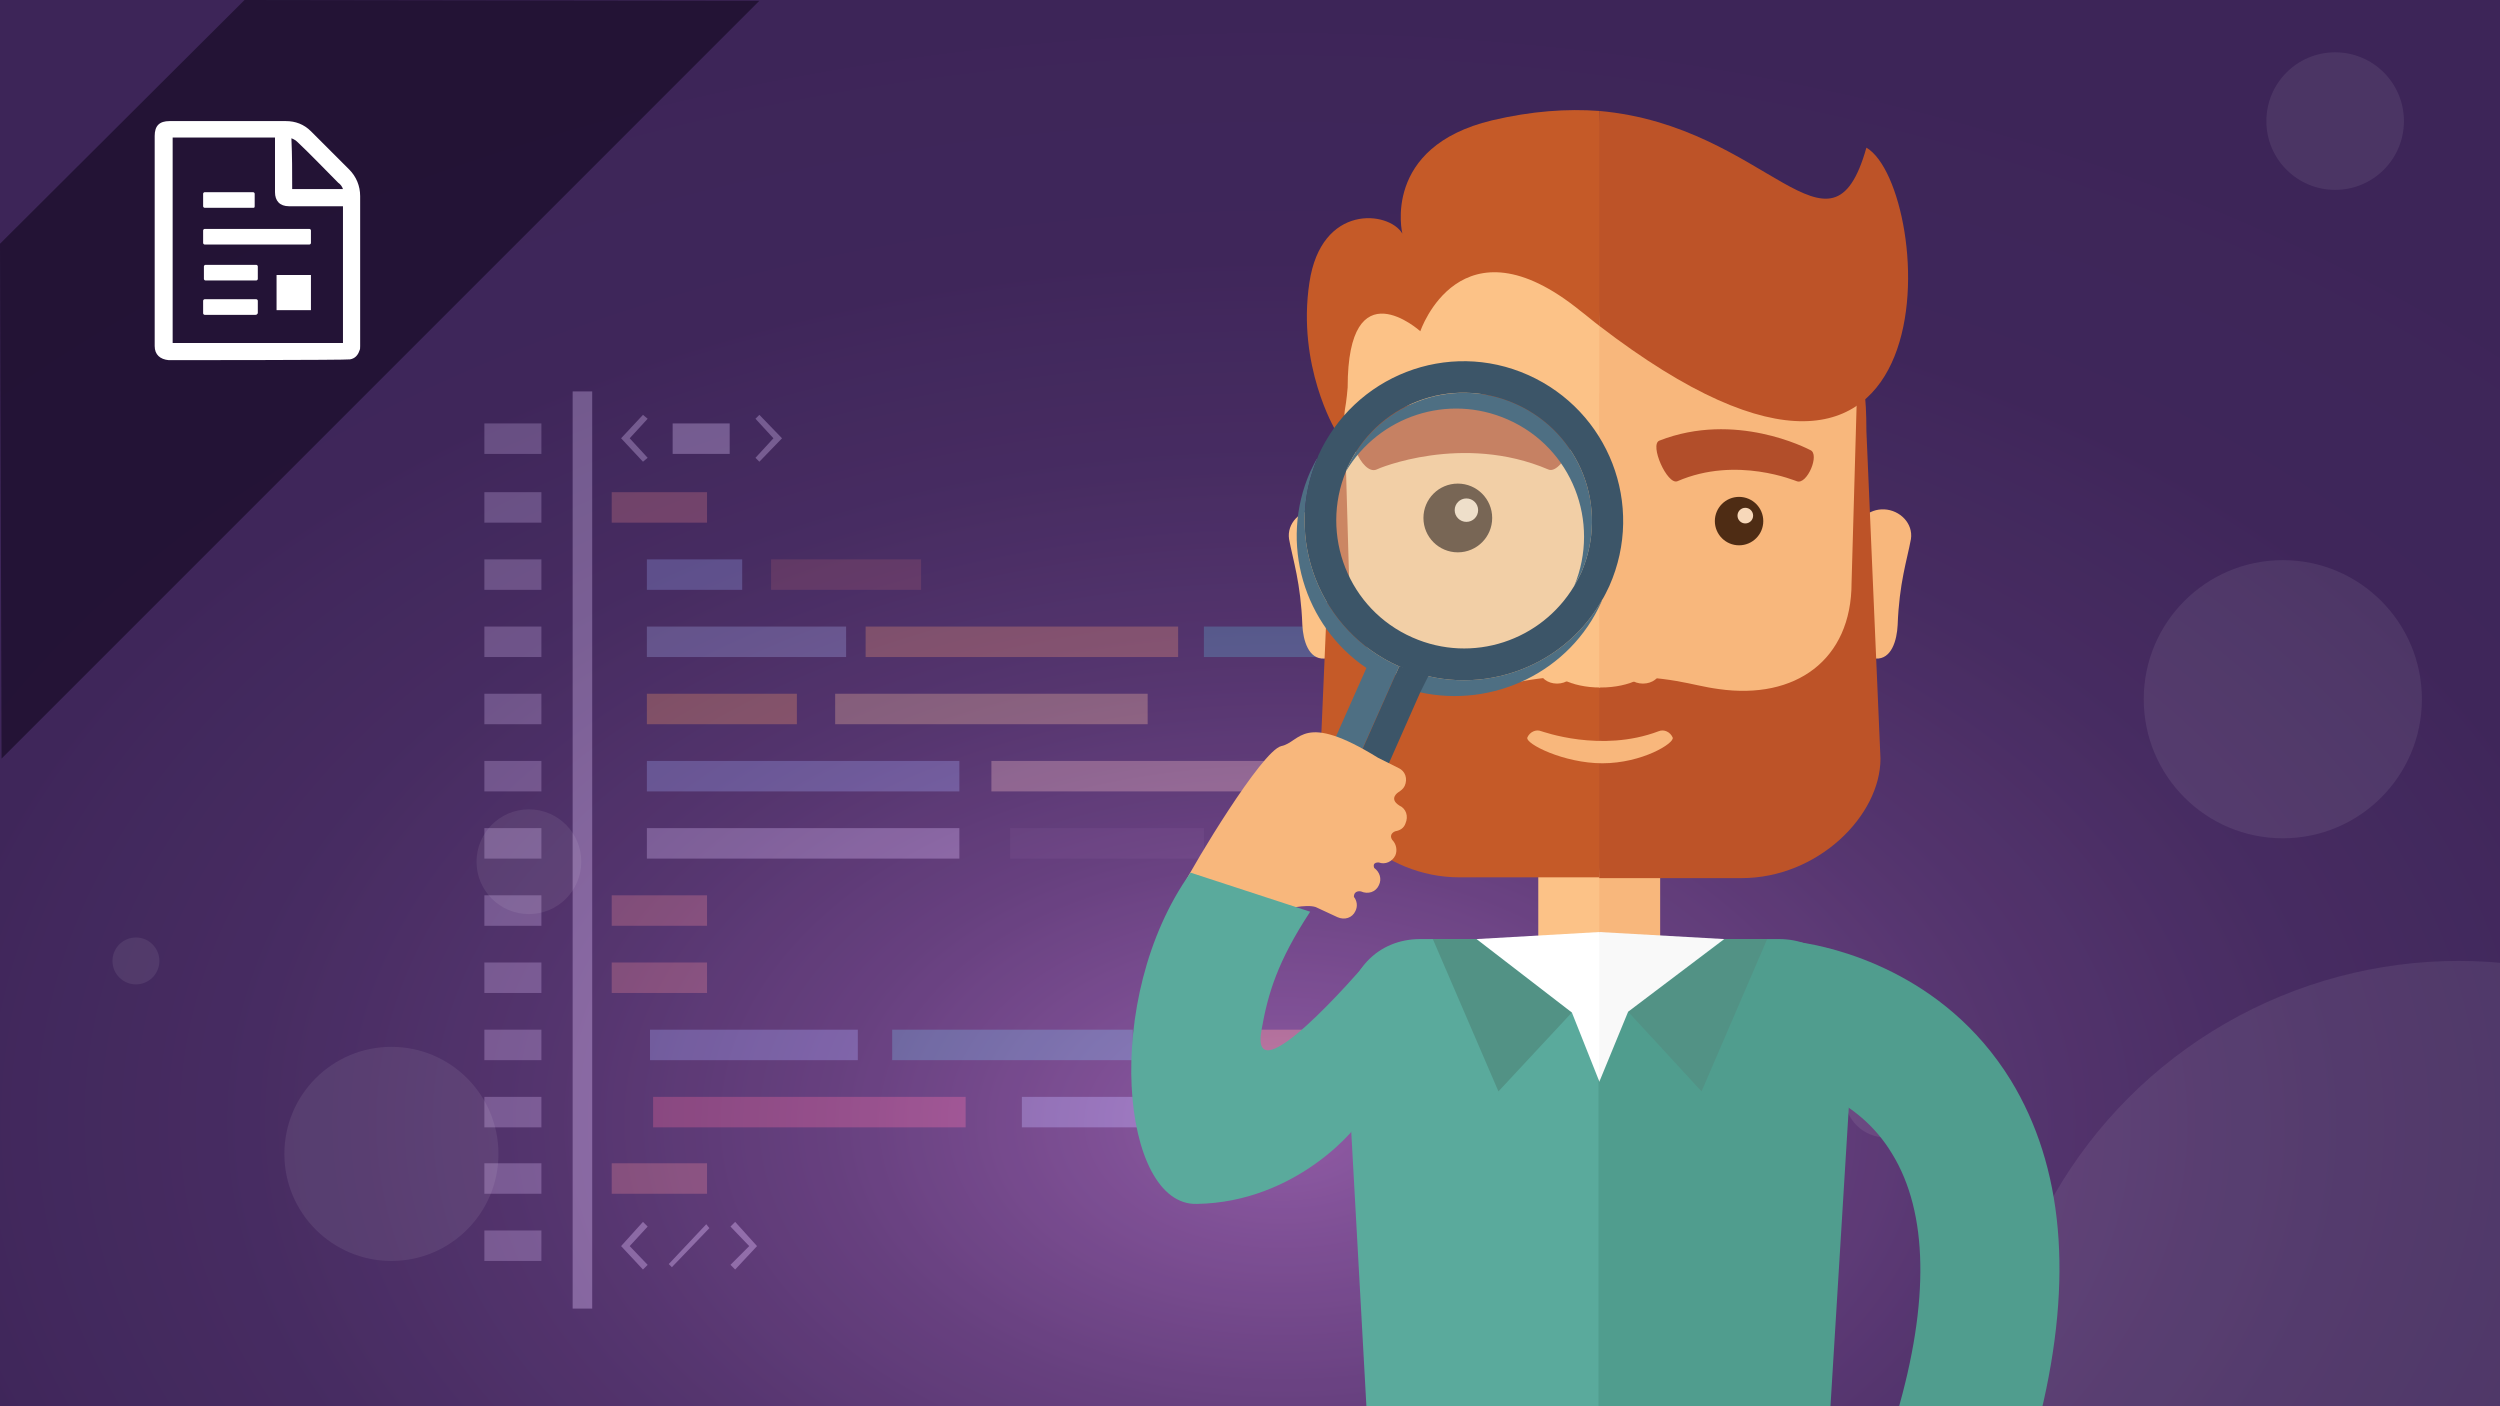 <?xml version="1.0" encoding="utf-8"?>
<!-- Generator: Adobe Illustrator 19.2.1, SVG Export Plug-In . SVG Version: 6.00 Build 0)  -->
<svg version="1.1" id="Слой_1" xmlns="http://www.w3.org/2000/svg" xmlns:xlink="http://www.w3.org/1999/xlink" x="0px" y="0px"
	 width="320px" height="180px" viewBox="0 0 320 180" enable-background="new 0 0 320 180" xml:space="preserve">
<rect x="0" y="0" width="320" height="180" fill="#808080" stroke="none"/>
<radialGradient id="SVGID_1_" cx="164.08" cy="143.667" r="228.253" gradientTransform="matrix(1 2.749416e-003 -1.747780e-003 0.636 0.251 51.888)" gradientUnits="userSpaceOnUse">
	<stop  offset="0" style="stop-color:#B673D0"/>
	<stop  offset="9.158474e-002" style="stop-color:#A065BC"/>
	<stop  offset="0.245" style="stop-color:#8251A0"/>
	<stop  offset="0.406" style="stop-color:#6A428A"/>
	<stop  offset="0.578" style="stop-color:#59377A"/>
	<stop  offset="0.765" style="stop-color:#4F3071"/>
	<stop  offset="1" style="stop-color:#4C2E6E"/>
</radialGradient>
<rect fill="url(#SVGID_1_)" width="320" height="180"/>
<g opacity="0.2">
	<rect width="320" height="180"/>
	<rect x="73.3" y="50.1" fill="#FFFFFF" width="2.5" height="117.4"/>
	<rect x="62" y="54.2" fill="#C9C9C9" width="7.3" height="3.9"/>
	<g>
		<rect x="78.3" y="63" fill="#E27C3E" width="12.2" height="3.9"/>
		<rect x="62" y="63" fill="#C9C9C9" width="7.3" height="3.9"/>
	</g>
	<g>
		<rect x="62" y="114.6" fill="#C9C9C9" width="7.3" height="3.9"/>
		<rect x="78.3" y="114.6" fill="#E27C3E" width="12.2" height="3.9"/>
	</g>
	<g>
		<rect x="62" y="123.2" fill="#C9C9C9" width="7.3" height="3.9"/>
		<rect x="78.3" y="123.2" fill="#E27C3E" width="12.2" height="3.9"/>
	</g>
	<g>
		<rect x="62" y="148.9" fill="#C9C9C9" width="7.3" height="3.9"/>
		<rect x="62" y="157.5" fill="#C9C9C9" width="7.3" height="3.9"/>
		<rect x="78.3" y="148.9" fill="#E27C3E" width="12.2" height="3.9"/>
	</g>
	<g>
		<rect x="62" y="131.8" fill="#C9C9C9" width="7.3" height="3.9"/>
		<rect x="83.2" y="131.8" fill="#77B3D4" width="26.6" height="3.9"/>
		<rect x="114.2" y="131.8" fill="#1ABC9C" width="30.8" height="3.9"/>
		<rect x="149.3" y="131.8" fill="#F39C12" width="19.1" height="3.9"/>
	</g>
	<g>
		<rect x="62" y="71.6" fill="#C9C9C9" width="7.3" height="3.9"/>
		<rect x="82.8" y="71.6" fill="#77B3D4" width="12.2" height="3.9"/>
		<rect x="98.7" y="71.6" fill="#7D3D11" width="19.2" height="3.9"/>
	</g>
	<g>
		<rect x="62" y="80.2" fill="#C9C9C9" width="7.3" height="3.9"/>
		<rect x="154.1" y="80.2" fill="#1ABC9C" width="19.2" height="3.9"/>
		<rect x="82.8" y="80.2" fill="#89C0C7" width="25.5" height="3.9"/>
		<rect x="110.8" y="80.2" fill="#F39C12" width="40" height="3.9"/>
	</g>
	<g>
		<rect x="62" y="106" fill="#C9C9C9" width="7.3" height="3.9"/>
		<rect x="82.8" y="106" fill="#D0D7D8" width="40" height="3.9"/>
		<rect x="129.3" y="106" fill="#231F20" width="24.8" height="3.9"/>
		<rect x="159.1" y="106" fill="#89C0C7" width="24.8" height="3.9"/>
	</g>
	<g>
		<rect x="62" y="97.4" fill="#C9C9C9" width="7.3" height="3.9"/>
		<rect x="82.8" y="97.4" fill="#77B3D4" width="40" height="3.9"/>
		<rect x="126.9" y="97.4" fill="#FADE85" width="40" height="3.9"/>
	</g>
	<g>
		<rect x="62" y="140.4" fill="#C9C9C9" width="7.3" height="3.9"/>
		<rect x="83.6" y="140.4" fill="#E74C3C" width="40" height="3.9"/>
		<rect x="130.8" y="140.4" fill="#89C0C7" width="40" height="3.9"/>
	</g>
	<g>
		<rect x="62" y="88.8" fill="#C9C9C9" width="7.3" height="3.9"/>
		<rect x="82.8" y="88.8" fill="#FFA200" width="19.2" height="3.9"/>
		<rect x="106.9" y="88.8" fill="#FFD54E" width="40" height="3.9"/>
	</g>
	<g>
		<polygon fill="#FFFFFF" points="82.9,53.6 82.3,53.1 79.5,56.1 79.5,56.1 79.5,56.1 82.3,59.1 82.9,58.6 80.6,56.1 		"/>
		<rect x="86.1" y="54.2" fill="#FFFFFF" width="7.3" height="3.9"/>
		<polygon fill="#FFFFFF" points="96.7,53.6 97.2,53.1 100.1,56.1 100.1,56.1 100.1,56.1 97.2,59.1 96.7,58.6 99,56.1 		"/>
	</g>
	<g>
		<polygon fill="#FFFFFF" points="82.9,157 82.3,156.4 79.5,159.5 79.5,159.5 79.5,159.5 82.3,162.5 82.9,161.9 80.6,159.5 		"/>
		<polygon fill="#FFFFFF" points="93.5,157 94.1,156.4 96.9,159.5 96.9,159.5 96.9,159.5 94.1,162.5 93.5,161.9 95.9,159.5 		"/>
		<polygon fill="#FFFFFF" points="86,162.2 85.6,161.8 90.4,156.7 90.8,157.2 		"/>
	</g>
</g>
<g opacity="0.5">
	<defs>
		<rect id="SVGID_2_" opacity="0.5" width="320" height="180"/>
	</defs>
	<clipPath id="SVGID_3_">
		<use xlink:href="#SVGID_2_"  overflow="visible"/>
	</clipPath>
	<circle opacity="0.15" clip-path="url(#SVGID_3_)" fill="#FFFFFF" cx="50.1" cy="147.7" r="13.7"/>
	<circle opacity="0.15" clip-path="url(#SVGID_3_)" fill="#FFFFFF" cx="298.9" cy="15.5" r="8.8"/>
	<circle opacity="0.15" clip-path="url(#SVGID_3_)" fill="#FFFFFF" cx="241.4" cy="140.3" r="5.3"/>
	<circle opacity="0.15" clip-path="url(#SVGID_3_)" fill="#FFFFFF" cx="292.2" cy="89.5" r="17.8"/>
	<circle opacity="0.15" clip-path="url(#SVGID_3_)" fill="#FFFFFF" cx="17.4" cy="123" r="3"/>
	<circle opacity="0.15" clip-path="url(#SVGID_3_)" fill="#FFFFFF" cx="67.7" cy="110.3" r="6.7"/>
	<circle opacity="0.15" clip-path="url(#SVGID_3_)" fill="#FFFFFF" cx="314.7" cy="182.7" r="59.7"/>
</g>
<g>
	<g>
		<polygon fill="#F8B77C" points="212.5,110 204.7,110 203.8,115.2 204.7,120.6 212.5,120.6 		"/>
		<rect x="196.9" y="110" fill="#FCC287" width="7.8" height="10.6"/>
	</g>
	<g>
		<g>
			<path fill="#509D8E" d="M242.2,147.7c4.6,7.5,4.8,18.9,0.6,33.3h18.4c4.2-17.4,2.9-31.7-3.8-42.7c-8.6-14-22.9-17.1-27.1-17.7
				l-2.6,17.6C229.9,138.6,237.7,140.2,242.2,147.7z"/>
		</g>
		<g>
			<g>
				<path fill="#5AAA9C" d="M181.8,120.2c-5.3,0-9.6,3.9-9.6,10.9l2.7,48.9h29.9l0.8-26.8l-0.8-33H181.8z"/>
			</g>
			<g>
				<path fill="#509D8E" d="M237.3,131.1c0-7-4.3-10.9-9.6-10.9h-23.1V180h29.7L237.3,131.1z"/>
			</g>
		</g>
		<g>
			<polygon fill="#529285" points="191.8,139.7 201.2,129.6 189,120.2 183.4,120.2 			"/>
		</g>
		<g>
			<polygon fill="#529285" points="217.8,139.7 208.4,129.5 220.8,120.2 226.2,120.2 			"/>
		</g>
		<g>
			<polygon fill="#F9F9F9" points="204.7,119.3 203.8,127.4 204.7,138.4 204.7,138.5 208.4,129.5 220.7,120.2 			"/>
			<polygon fill="#FFFFFF" points="189,120.2 201.2,129.6 204.7,138.4 204.7,119.3 			"/>
		</g>
	</g>
	<g>
		<g>
			<path fill="#F8B77C" d="M242.9,80c-0.1,2-0.8,4.4-2.8,4.3l0,0c-2-0.1-3.5-1.8-3.4-3.8l0.7-11.9c0.1-2,1.8-3.5,3.8-3.4l0,0
				c2,0.1,3.7,1.8,3.4,3.8C244.1,71.7,243.1,74.6,242.9,80z"/>
		</g>
		<g>
			<path fill="#FCC287" d="M166.7,80c0.1,2,0.8,4.4,2.8,4.3l0,0c2-0.1,3.5-1.8,3.4-3.8l-0.7-11.9c-0.1-2-1.8-3.5-3.8-3.4l0,0
				c-2,0.1-3.7,1.8-3.4,3.8C165.5,71.7,166.5,74.6,166.7,80z"/>
		</g>
		<g>
			<g>
				<path fill="#FCC287" d="M237.2,85.4c0,9.4-7.6,17-16.9,17h-30.9c-9.3,0-16.9-7.6-16.9-17l-1.7-39.4c0-9.4,7.6-17,16.9-17h34.3
					c9.3,0,16.9,7.6,16.9,17L237.2,85.4z"/>
			</g>
			<g>
				<g>
					<path fill="#F8B77C" d="M221.8,28.9h-17.1v73.4h15.4c9.3,0,16.9-7.6,16.9-17l1.7-39.4C238.7,36.5,231.1,28.9,221.8,28.9z"/>
				</g>
			</g>
		</g>
		<g>
			<g>
				<path fill="#C55A28" d="M189.7,88.2c-9.7,1.4-17-3.8-17-13.6l-0.8-28.1c-0.7,1.9-1.1,4-1.1,8.7L169,97c0,7.3,8,15.3,17.8,15.3
					h17.9l0.8-10.4l-0.8-15.5C195.4,86.5,193.4,87.7,189.7,88.2z"/>
			</g>
			<g>
				<path fill="#BD5328" d="M238.9,55.2c0-4.7-0.4-6.8-1.1-8.7l-0.8,28.1c0,9.9-7.2,15-17,13.6c-3.8-0.5-5.7-1.7-15.1-1.7
					c-0.1,0-0.1,0-0.2,0v25.9h18.2c9.8,0,17.8-8,17.8-15.3L238.9,55.2z"/>
			</g>
		</g>
		<g>
			<g>
				<path fill="#F8B77C" d="M205.1,97.7c-4.9,0-9.9-2.5-9.6-3.3c0.3-0.7,1.1-1.1,1.8-0.8l0,0c0.1,0,7.6,2.8,15,0
					c0.7-0.3,1.5,0.1,1.8,0.8C214.4,95.1,210.2,97.7,205.1,97.7z"/>
			</g>
		</g>
		<g>
			<g>
				<path fill="#B24E2A" d="M214.7,61.6c7.6-3.3,15.2,0,15.3,0c1.3,0.5,3-3.5,1.7-4c-0.4-0.2-9.6-5-19.3-1.2
					C211.1,56.9,213.4,62.1,214.7,61.6z"/>
			</g>
		</g>
		<g>
			<g>
				<ellipse fill="#4E2C14" cx="222.6" cy="66.7" rx="3.1" ry="3.1"/>
			</g>
			<g>
				<ellipse fill="#F7D8BA" cx="223.4" cy="66" rx="1" ry="1"/>
			</g>
		</g>
		<g>
			<g>
				<path fill="#BD5328" d="M198.2,60.1c-11-4.7-21.9-0.1-22,0c-1.9,0.8-4.3-5-2.4-5.8c0.6-0.2,13.9-7.3,27.8-1.7
					C203.4,53.3,200.1,60.9,198.2,60.1z"/>
			</g>
		</g>
		<g>
			<g>
				<path fill="#FCC287" d="M198.1,84.6c0,1.9,3.1,3.4,6.7,3.4l-0.2-37.7C202.2,53.2,198.1,84.6,198.1,84.6z"/>
			</g>
			<g>
				<path fill="#F8B77C" d="M208.3,63.2c-1.4-8.1-2.5-12-3.6-12.9V88c0.1,0,0.1,0,0.2,0c3.7,0,6.7-1.5,6.7-3.4
					C211.5,84.6,210.3,74.3,208.3,63.2z"/>
			</g>
		</g>
		<g>
			<ellipse fill="#FCC287" cx="199.3" cy="85.8" rx="2.2" ry="1.7"/>
		</g>
		<g>
			<ellipse fill="#F8B77C" cx="210.3" cy="85.8" rx="2.2" ry="1.7"/>
		</g>
		<g>
			<g>
				<path fill="#C55A28" d="M191,15.4c-14.2,3.4-11.5,14.5-11.5,14.5c-1.7-2.9-10.4-3.9-11.9,6.3C166,46.8,170.9,55,170.9,55
					s1.1,0.6,1.6-5.4c0-15.6,9.3-7.2,9.3-7.2s5.1-15.1,20.5-2.6c0.8,0.6,1.6,1.3,2.4,1.9l0.8-15.3l-0.8-12.2
					C200.6,13.9,196.1,14.2,191,15.4z"/>
			</g>
			<g>
				<path fill="#BD5328" d="M238.9,18.9c-4.6,16.3-12.6-2.8-34.2-4.7v27.5C251.2,77.4,247.6,24,238.9,18.9z"/>
			</g>
		</g>
		<g>
			<g>
				<ellipse fill="#4E2C14" cx="186.6" cy="66.3" rx="4.4" ry="4.4"/>
			</g>
			<g>
				<ellipse fill="#F7D8BA" cx="187.7" cy="65.3" rx="1.5" ry="1.5"/>
			</g>
		</g>
	</g>
	<circle opacity="0.3" fill="#D9EDEF" cx="187.1" cy="67.7" r="16.6"/>
	<g>
		<path fill="none" d="M193,53.8c-7.6-3.4-16.5-0.4-20.7,6.6c-3.4,8.2,0.3,17.7,8.5,21.3c7.6,3.4,16.5,0.4,20.7-6.6
			C204.9,66.9,201.1,57.4,193,53.8z"/>
		<path fill="#4E6F83" d="M194,51.7c-8.3-3.7-17.9,0.1-21.6,8.3c0,0.1-0.1,0.2-0.1,0.3c4.2-7,13-10,20.7-6.6
			c8.2,3.6,11.9,13.1,8.5,21.3c0.3-0.6,0.6-1.1,0.9-1.7C206,65,202.3,55.4,194,51.7z"/>
		<path fill="#4E6F83" d="M179.1,85.3c-10.2-4.5-14.9-16.5-10.4-26.8c-0.4,0.6-0.7,1.3-1,1.9c-4,9.1-0.8,19.7,7.2,25.1l-9.5,21.4
			l3.4,1.5L179.1,85.3l3.4,1.6l-0.8,1.7C191.1,90.7,201,86,205,77c0,0,0-0.1,0-0.1C199.9,85.8,188.7,89.6,179.1,85.3z"/>
		<path fill="#3C5568" d="M195.6,48c-10.3-4.6-22.3,0.1-26.9,10.4c0,0,0,0.1,0,0.1c-4.5,10.3,0.2,22.3,10.4,26.8
			c9.6,4.3,20.8,0.5,25.9-8.4c0.4-0.6,0.7-1.3,1-1.9C210.6,64.6,205.9,52.6,195.6,48z M202.4,73.3c-0.3,0.6-0.6,1.2-0.9,1.7
			c-4.2,7-13,10-20.7,6.6c-8.2-3.6-11.9-13.1-8.5-21.3c0-0.1,0.1-0.2,0.1-0.3c3.7-8.3,13.3-12,21.6-8.3
			C202.3,55.4,206,65,202.4,73.3z"/>
		<polygon fill="#3C5568" points="179.1,85.3 168.8,108.5 168.8,108.5 172.3,110.1 181.8,88.6 183,86.2 		"/>
	</g>
	<g>
		<path fill="#F8B77C" d="M168.4,116.1l2.8,1.3c0.9,0.4,1.9,0.1,2.3-0.8c0.3-0.6,0.2-1.3-0.2-1.8c0,0,0,0,0,0c0-0.9,0.9-0.7,0.9-0.7
			c0.9,0.4,1.9,0.1,2.3-0.8c0.4-0.8,0.1-1.7-0.6-2.2c0,0,0,0,0,0c-0.3-0.8,0.6-0.7,0.6-0.7s0,0,0,0c0.8,0.3,1.7-0.1,2.1-0.9
			c0.3-0.7,0.1-1.5-0.4-2c0,0,0,0,0,0c-0.5-0.8,0.4-1.1,0.4-1.1s0,0,0,0c0.6-0.1,1.1-0.4,1.3-1c0.4-0.9,0.1-1.9-0.8-2.3
			c-1.4-0.9-0.1-1.7-0.1-1.7l0,0c0.3-0.2,0.6-0.4,0.8-0.8c0.4-0.9,0.1-1.9-0.8-2.3l-2.6-1.3c-9.7-6-9.9-2-12.4-1.5
			c-2.5,0.6-11.3,15.3-12.4,17.6c7.7,3.4,4.2-0.1,6,3C158.7,118.6,165.9,115.3,168.4,116.1z"/>
		<path fill="#5AAA9C" d="M167.7,116.7c-4.2,6.4-5.4,10.5-6.2,15c-1.8,9.3,13.1-8.1,13.1-8.1v19c-0.6,1.7-8.7,11.3-21.4,11.5
			c-9.7,0.3-12.3-26.3-0.8-42.4L167.7,116.7z"/>
	</g>
</g>
<g opacity="0.7">
	<path fill="#180C26" d="M31.3,0L0,31.2l0.2,65.9l97-97L31.3,0z"/>
</g>
<g>
	<g>
		<path fill="#FFFFFF" d="M19.8,17.4c0-1.3,0.6-1.9,1.9-1.9c5,0,10,0,14.9,0c1.2,0,2.3,0.4,3.2,1.3c1.7,1.7,3.3,3.3,4.9,4.9
			c0.9,0.9,1.4,2.1,1.4,3.4c0,6.4,0,12.8,0,19.2c0,0.3,0,0.4-0.1,0.6c-0.2,0.6-0.6,1-1.2,1.1c-0.3,0.1-23.1,0.1-23.2,0.1
			c-1.1-0.1-1.8-0.7-1.8-1.8C19.8,39.8,19.8,21.8,19.8,17.4z M35.2,17.6c-4.4,0-8.8,0-13.1,0c0,8.8,0,17.5,0,26.3
			c7.3,0,14.5,0,21.8,0c0-5.9,0-11.7,0-17.5c-0.9,0-5.5,0-6.9,0c-1.2,0-1.8-0.7-1.8-1.8C35.2,23.3,35.2,18.8,35.2,17.6z M37.4,24.2
			c2.2,0,4.3,0,6.5,0c-0.1-0.3-0.3-0.6-0.6-0.8c-1.7-1.7-3.4-3.5-5.2-5.2c-0.2-0.2-0.5-0.4-0.8-0.5C37.4,20,37.4,22,37.4,24.2z"/>
	</g>
	<g>
		<path fill="#FFFFFF" d="M32.7,40.3h-6.5c-0.1,0-0.2-0.1-0.2-0.2v-1.6c0-0.1,0.1-0.2,0.2-0.2h6.6c0.1,0,0.2,0.1,0.2,0.2v1.6
			C32.9,40.2,32.9,40.3,32.7,40.3z"/>
	</g>
	<g>
		<path fill="#FFFFFF" d="M32.8,35.9h-6.5c-0.1,0-0.2-0.1-0.2-0.2v-1.6c0-0.1,0.1-0.2,0.2-0.2h6.5c0.1,0,0.2,0.1,0.2,0.2v1.6
			C33,35.8,32.9,35.9,32.8,35.9z"/>
	</g>
	<g>
		<path fill="#FFFFFF" d="M32.4,26.6h-6.2c-0.1,0-0.2-0.1-0.2-0.2v-1.6c0-0.1,0.1-0.2,0.2-0.2h6.2c0.1,0,0.2,0.1,0.2,0.2v1.6
			C32.6,26.6,32.5,26.6,32.4,26.6z"/>
	</g>
	<g>
		<path fill="#FFFFFF" d="M39.6,31.3H26.2c-0.1,0-0.2-0.1-0.2-0.2v-1.6c0-0.1,0.1-0.2,0.2-0.2h13.4c0.1,0,0.2,0.1,0.2,0.2v1.6
			C39.8,31.2,39.7,31.3,39.6,31.3z"/>
	</g>
	<g>
		<rect x="35.4" y="35.2" fill="#FFFFFF" width="4.4" height="4.5"/>
	</g>
</g>
</svg>
